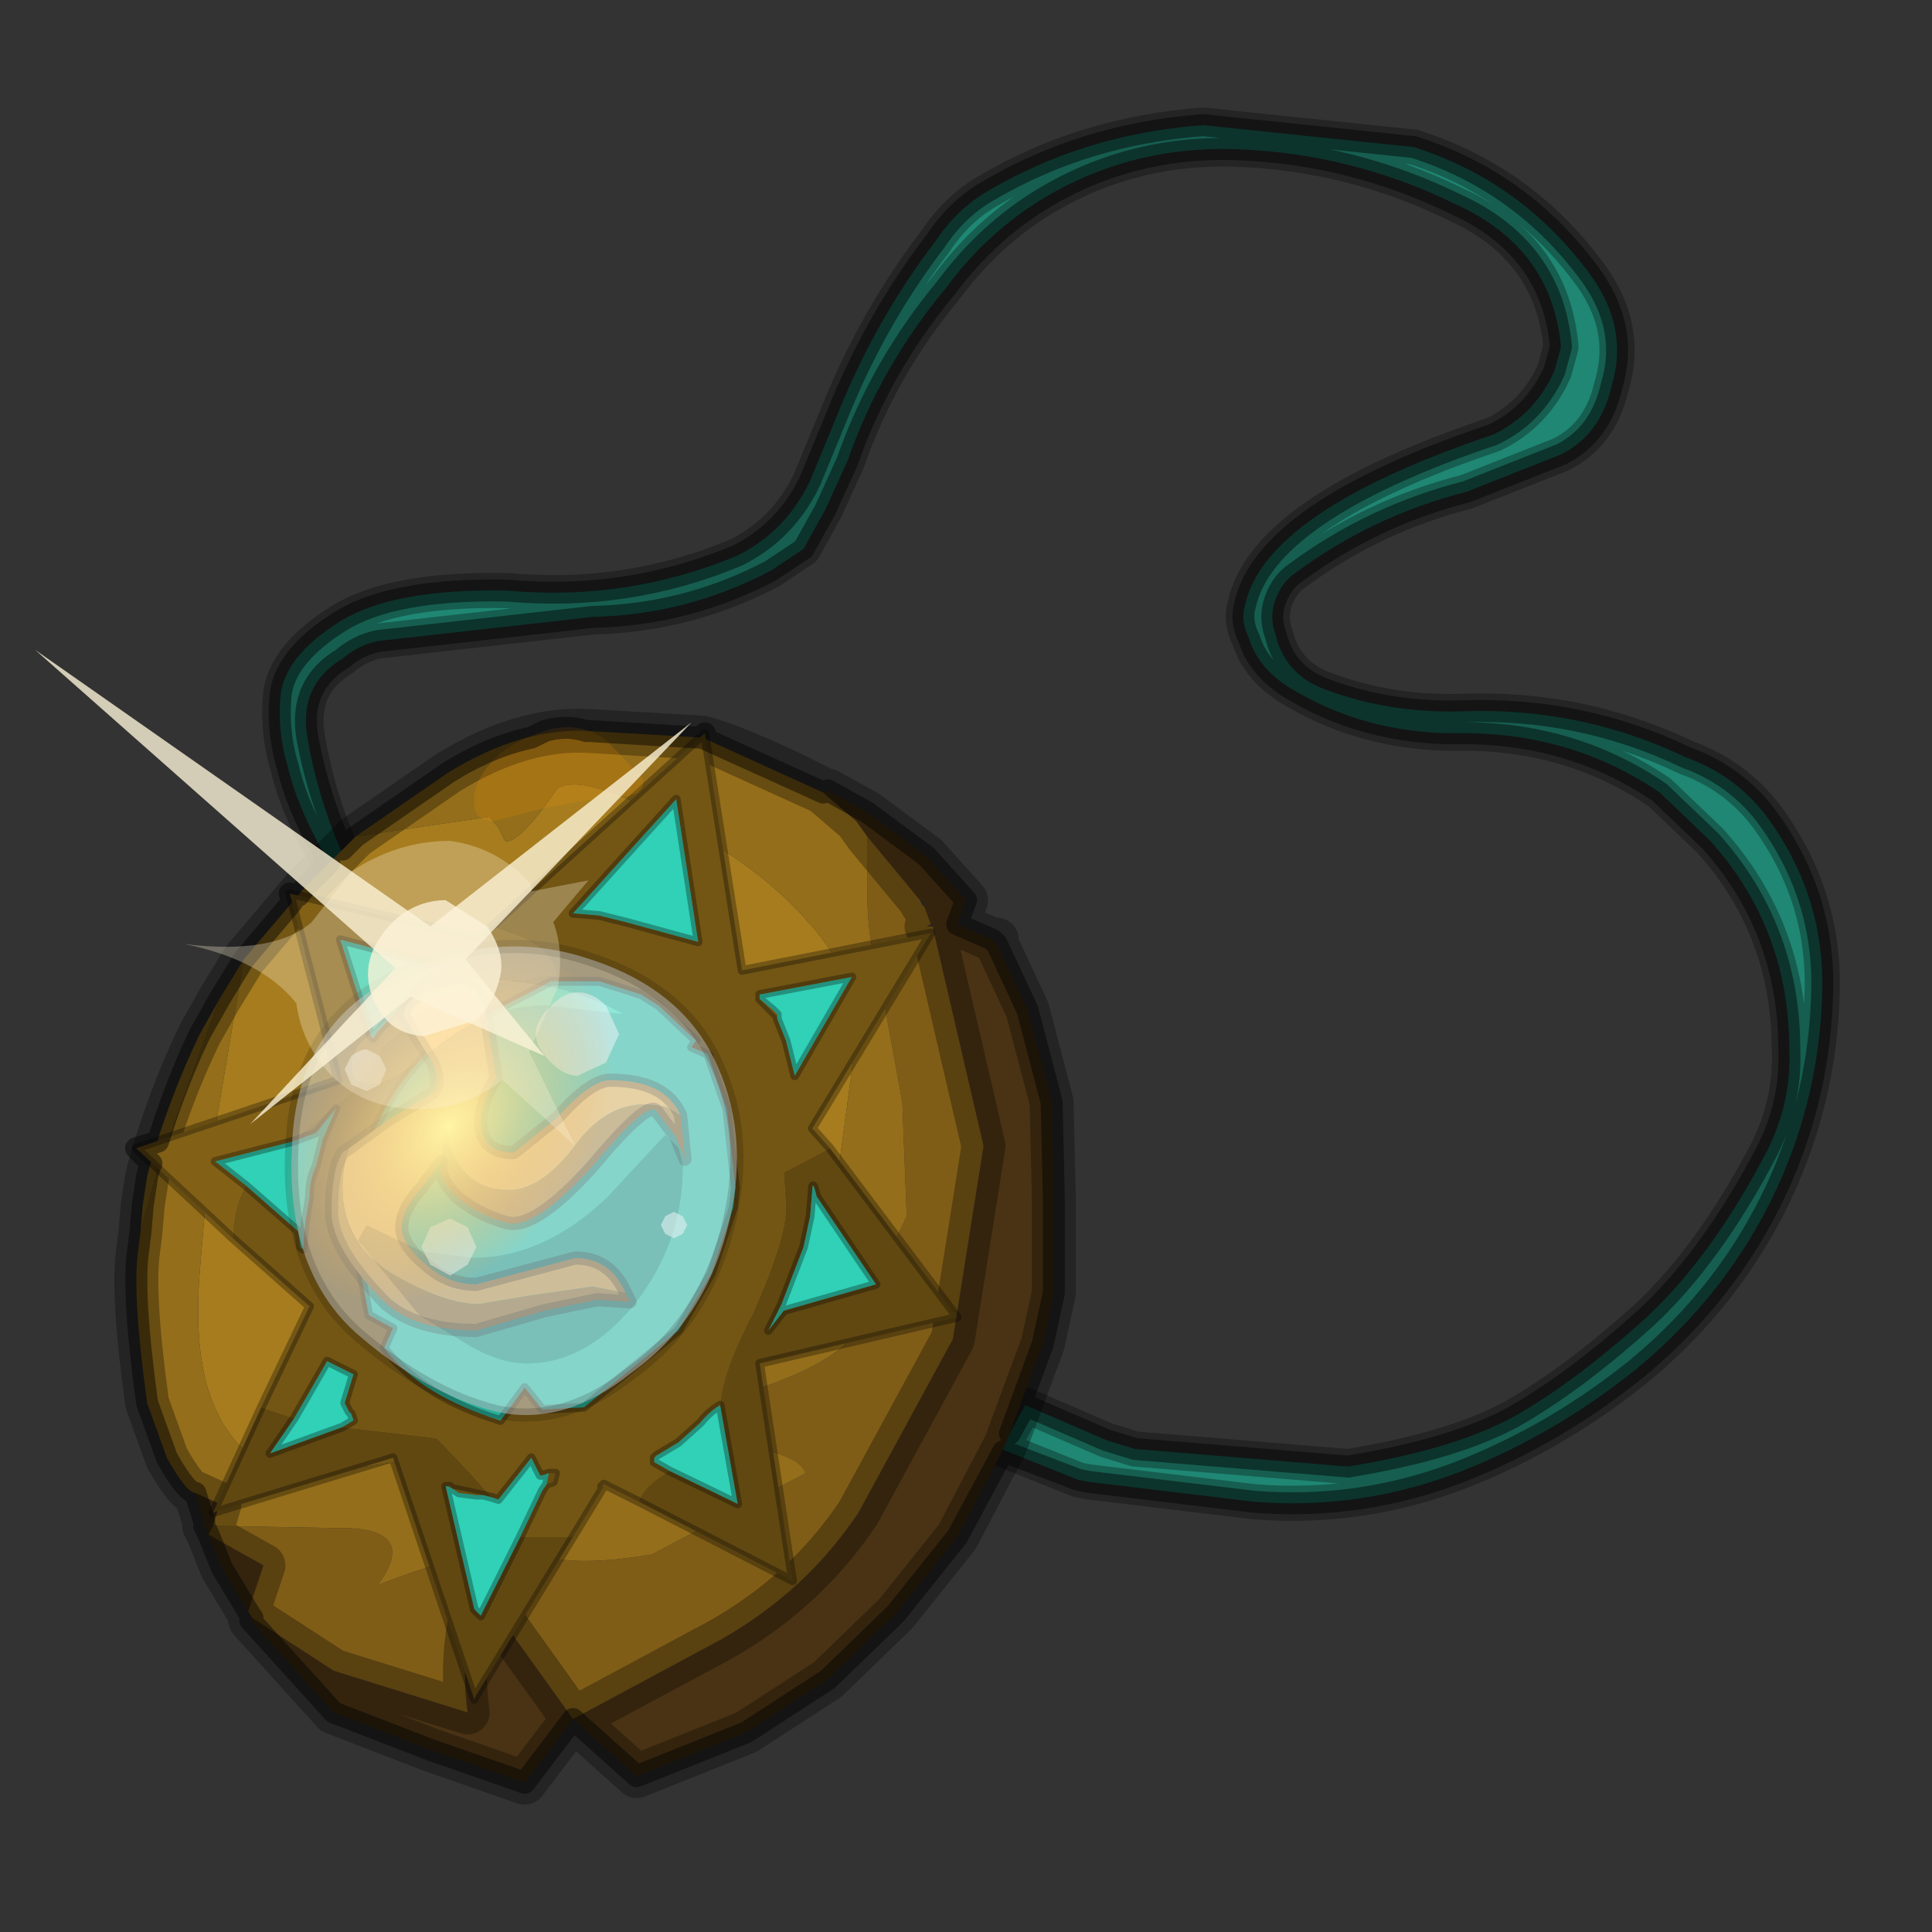 <?xml version="1.0" encoding="UTF-8" standalone="no"?>
<svg xmlns:xlink="http://www.w3.org/1999/xlink" height="440.0px" width="440.0px" xmlns="http://www.w3.org/2000/svg">
  <rect width="100%" height="100%" fill="#333333" stroke="none"/>
  <g transform="matrix(10.0, 0.0, 0.0, 10.0, 0.0, 0.0)">
    <use height="44.0" transform="matrix(1.0, 0.0, 0.0, 1.0, 0.0, 0.0)" width="44.0" xlink:href="#shape0"/>
    <use height="65.0" transform="matrix(-0.082, -0.045, 0.078, -0.113, 10.339, 30.8)" width="65.0" xlink:href="#sprite0"/>
    <use height="38.3" transform="matrix(1.0, 0.0, 0.0, 1.0, 0.8, 2.55)" width="40.95" xlink:href="#shape2"/>
  </g>
  <defs>
    <g id="shape0" transform="matrix(1.0, 0.0, 0.0, 1.0, 0.0, 0.0)">
      <path d="M44.0 44.0 L0.0 44.0 0.0 0.0 44.0 0.0 44.0 44.0" fill="#43adca" fill-opacity="0.0" fill-rule="evenodd" stroke="none"/>
      <path d="M35.55 7.9 Q35.35 5.65 33.15 4.65 30.8 3.5 28.2 3.4 25.65 3.3 23.55 4.65 22.4 5.4 21.55 6.55 20.05 8.35 19.3 10.5 L18.8 11.6 18.3 12.5 17.55 13.0 Q15.65 14.0 13.5 14.05 L8.6 14.6 Q8.15 14.7 7.8 15.0 6.8 15.6 7.0 16.8 7.45 19.4 9.05 21.6 L8.7 22.15 7.3 19.3 Q6.75 18.3 6.55 17.45 6.3 16.6 6.4 15.75 6.55 14.9 7.75 14.15 8.95 13.4 11.55 13.45 14.3 13.7 16.8 12.65 17.9 12.1 18.45 10.95 L19.15 9.25 Q20.0 7.2 21.3 5.5 21.8 4.75 22.5 4.35 24.7 3.05 27.4 2.85 L32.2 3.35 Q34.7 4.15 36.25 6.3 37.1 7.5 36.7 8.8 36.45 9.9 35.55 10.35 L33.4 11.2 Q31.25 11.75 29.5 13.05 29.2 13.25 29.05 13.65 28.9 14.05 29.05 14.45 29.25 15.3 30.05 15.65 31.55 16.25 33.3 16.2 36.0 16.1 38.4 17.25 39.5 17.65 40.2 18.55 41.55 20.35 41.5 22.55 41.45 24.95 40.45 27.1 39.35 29.45 37.3 31.15 35.45 32.65 33.3 33.5 31.0 34.4 28.55 34.2 L24.8 33.75 24.55 33.7 22.8 33.0 23.35 32.0 25.2 32.8 25.85 33.0 30.7 33.4 Q33.15 33.0 34.5 32.25 35.9 31.45 37.5 30.0 39.0 28.6 40.25 26.2 40.8 25.1 40.75 23.9 40.75 21.15 38.95 19.15 L37.8 18.05 Q35.75 16.65 33.15 16.7 31.05 16.7 29.35 15.65 28.65 15.2 28.45 14.55 28.25 14.15 28.35 13.8 28.8 11.65 34.0 9.9 34.95 9.45 35.4 8.45 L35.55 7.9" fill="#1f8773" fill-rule="evenodd" stroke="none"/>
      <path d="M35.55 7.9 L35.4 8.45 Q34.95 9.45 34.0 9.9 28.8 11.65 28.35 13.8 28.25 14.15 28.45 14.55 28.65 15.2 29.35 15.65 31.05 16.7 33.15 16.7 35.75 16.65 37.8 18.05 L38.95 19.15 Q40.75 21.15 40.75 23.9 40.8 25.1 40.25 26.2 39.0 28.6 37.5 30.0 35.9 31.45 34.5 32.25 33.15 33.0 30.7 33.4 L25.85 33.0 25.2 32.8 23.35 32.0 22.8 33.0 24.55 33.7 24.8 33.75 28.55 34.2 Q31.0 34.4 33.3 33.5 35.45 32.65 37.3 31.15 39.35 29.45 40.45 27.1 41.45 24.95 41.5 22.55 41.55 20.35 40.2 18.55 39.5 17.65 38.4 17.25 36.0 16.1 33.3 16.2 31.55 16.25 30.05 15.65 29.25 15.3 29.05 14.45 28.9 14.05 29.05 13.65 29.2 13.25 29.5 13.05 31.25 11.75 33.4 11.2 L35.55 10.35 Q36.45 9.9 36.7 8.8 37.1 7.5 36.25 6.3 34.7 4.15 32.2 3.35 L27.4 2.85 Q24.7 3.05 22.5 4.35 21.8 4.75 21.3 5.5 20.0 7.2 19.15 9.25 L18.45 10.95 Q17.9 12.1 16.8 12.65 14.3 13.7 11.55 13.45 8.95 13.4 7.75 14.15 6.55 14.9 6.4 15.75 6.3 16.6 6.55 17.45 6.75 18.3 7.3 19.3 L8.7 22.15 9.05 21.6 Q7.45 19.4 7.0 16.8 6.8 15.6 7.8 15.0 8.15 14.7 8.6 14.6 L13.5 14.05 Q15.65 14.0 17.55 13.0 L18.3 12.5 18.8 11.6 19.3 10.5 Q20.05 8.35 21.55 6.55 22.4 5.4 23.55 4.65 25.65 3.3 28.2 3.4 30.8 3.5 33.15 4.65 35.35 5.65 35.55 7.9 Z" fill="none" stroke="#000000" stroke-linecap="round" stroke-linejoin="round" stroke-opacity="0.302" stroke-width="0.8"/>
      <path d="M3.2 28.05 L3.25 27.45 3.35 26.8 3.4 26.6 Q3.85 25.0 4.55 23.55 L5.0 22.75 3.6 26.6 3.2 28.05 M5.55 21.85 L6.95 20.2 8.1 19.05 11.15 18.6 11.35 18.85 11.5 19.15 Q11.8 19.25 12.7 17.95 13.3 17.6 15.3 18.7 17.3 19.7 18.45 21.05 19.6 22.3 19.45 24.0 L18.9 28.1 Q18.6 30.4 15.75 29.7 L13.0 28.85 10.4 28.05 11.6 29.5 Q12.7 30.9 11.9 30.6 13.65 32.1 11.8 33.2 11.55 33.2 11.2 32.85 L10.8 32.45 Q10.55 32.45 10.35 33.1 L6.95 33.6 Q5.45 33.45 4.85 31.95 4.4 30.85 4.55 28.95 L4.75 26.6 5.55 21.85" fill="#a67c1e" fill-rule="evenodd" stroke="none"/>
      <path d="M21.05 20.65 L21.05 20.55 20.95 20.5 19.75 19.05 19.5 18.7 18.8 18.1 18.75 18.05 18.85 18.0 19.75 18.5 21.1 19.5 22.0 20.5 Q21.7 20.55 21.55 20.7 L21.4 20.85 21.2 21.05 21.4 20.85 21.55 20.7 Q21.7 20.55 22.0 20.5 L21.8 21.05 22.6 21.4 22.7 21.5 23.4 23.0 23.95 25.1 24.0 27.25 24.0 29.45 23.75 30.6 22.9 32.9 21.8 35.0 20.4 36.75 18.85 38.25 17.0 39.45 14.5 40.45 13.05 39.15 11.95 40.6 9.8 39.85 7.6 39.0 5.7 36.9 5.75 36.85 7.6 38.05 10.65 39.0 Q10.45 37.55 10.9 36.15 L13.05 39.15 16.4 37.35 Q18.35 36.25 19.55 34.45 L21.7 30.5 22.4 26.1 21.25 21.15 21.25 21.1 21.2 21.05 21.05 20.65 M4.85 34.75 L4.75 34.95 6.0 35.65 5.65 36.7 5.05 35.7 4.75 34.95 4.65 34.75 4.65 34.65 4.45 34.0 5.0 34.25 4.85 34.75 M21.25 21.1 L21.8 21.05 21.25 21.1" fill="#4a3314" fill-rule="evenodd" stroke="none"/>
      <path d="M19.75 19.05 L19.75 20.25 Q19.75 21.4 20.0 22.1 L20.55 25.1 20.65 27.7 20.1 28.85 Q19.65 29.45 19.7 29.75 19.7 30.85 17.05 31.7 L16.85 32.8 17.55 33.05 Q18.25 33.25 18.35 33.55 L14.85 35.4 Q13.1 35.7 12.25 35.4 11.3 35.05 8.6 36.1 9.6 34.75 7.6 34.8 L4.85 34.75 5.0 34.25 4.45 34.0 Q4.25 34.0 3.8 33.2 L3.35 31.95 Q3.0 29.4 3.15 28.45 L3.2 28.05 3.6 26.6 5.0 22.75 5.55 21.85 4.75 26.6 4.55 28.95 Q4.4 30.85 4.85 31.95 5.45 33.45 6.95 33.6 L10.35 33.1 Q10.55 32.45 10.8 32.45 L11.2 32.85 Q11.55 33.2 11.8 33.2 13.65 32.1 11.9 30.6 12.7 30.9 11.6 29.5 L10.4 28.05 13.0 28.85 15.75 29.7 Q18.6 30.4 18.9 28.1 L19.45 24.0 Q19.6 22.3 18.45 21.05 17.3 19.7 15.3 18.7 13.3 17.6 12.7 17.95 11.8 19.25 11.5 19.15 L11.35 18.85 11.15 18.6 8.1 19.05 10.2 17.6 Q11.9 16.55 13.45 16.65 L16.0 16.8 18.75 18.05 18.8 18.1 19.5 18.7 19.75 19.05" fill="#946e1a" fill-rule="evenodd" stroke="none"/>
      <path d="M20.95 20.5 L21.0 20.6 21.05 20.65 21.2 21.05 21.1 21.1 21.25 21.1 21.25 21.15 22.4 26.1 21.7 30.5 19.55 34.45 Q18.35 36.25 16.4 37.35 L13.05 39.15 10.9 36.15 Q10.45 37.55 10.65 39.0 L7.6 38.05 5.75 36.85 5.65 36.7 6.0 35.65 4.75 34.95 4.85 34.75 7.6 34.8 Q9.6 34.75 8.6 36.1 11.3 35.05 12.25 35.4 13.1 35.7 14.85 35.4 L18.35 33.55 Q18.25 33.25 17.55 33.05 L16.85 32.8 17.05 31.7 Q19.7 30.85 19.7 29.75 19.65 29.45 20.1 28.85 L20.65 27.7 20.55 25.1 20.0 22.1 Q19.75 21.4 19.75 20.25 L19.75 19.05 20.95 20.5" fill="#805d17" fill-rule="evenodd" stroke="none"/>
      <path d="M20.95 20.5 L21.0 20.6 21.05 20.65 21.05 20.55 20.95 20.5 19.75 19.05 M4.85 34.75 L4.75 34.95 6.0 35.65 5.65 36.7 5.75 36.85 7.6 38.05 10.65 39.0 Q10.45 37.55 10.9 36.15 L13.05 39.15 16.4 37.35 Q18.35 36.25 19.55 34.45 L21.7 30.5 22.4 26.1 21.25 21.15 21.25 21.1 21.1 21.1 21.2 21.05 21.05 20.65 M21.25 21.1 L21.2 21.05 21.4 20.85 21.55 20.7 Q21.7 20.55 22.0 20.5 L21.1 19.5 19.75 18.5 18.85 18.0 M18.75 18.05 L18.8 18.1 19.5 18.7 19.75 19.05 M22.6 21.4 L22.7 21.5 22.7 21.4 22.6 21.4 21.8 21.05 21.25 21.1 M22.0 20.5 L21.8 21.05 M22.7 21.5 L23.4 23.0 23.95 25.1 24.0 27.25 24.0 29.45 23.75 30.6 22.9 32.9 21.8 35.0 20.4 36.75 18.85 38.25 17.0 39.45 14.5 40.45 13.05 39.15 11.95 40.6 9.8 39.85 7.6 39.0 5.7 36.9 5.65 36.7 5.05 35.7 4.75 34.95 4.65 34.75 M4.65 34.65 L4.45 34.0 Q4.25 34.0 3.8 33.2 L3.35 31.95 Q3.0 29.4 3.15 28.45 L3.2 28.05 3.25 27.45 3.35 26.8 3.4 26.6 Q3.85 25.0 4.55 23.55 L5.0 22.75 5.55 21.85 6.95 20.2 8.1 19.05 10.2 17.6 Q11.9 16.55 13.45 16.65 L16.0 16.8 Q16.75 17.0 18.2 17.7 L18.8 18.0 18.85 18.0 M18.75 18.05 L16.0 16.8 M4.85 34.75 L5.0 34.25 4.45 34.0" fill="none" stroke="#000000" stroke-linecap="round" stroke-linejoin="round" stroke-opacity="0.302" stroke-width="1.0"/>
      <path d="M11.2 21.1 L16.05 16.7 16.9 22.1 21.2 21.25 18.5 25.7 18.9 26.15 17.85 26.7 17.9 27.5 Q17.9 28.2 17.15 29.9 16.45 31.25 16.4 32.0 16.15 32.15 15.95 32.4 L15.45 32.85 14.95 33.15 14.9 33.2 14.9 33.3 15.25 33.5 Q14.65 33.85 14.55 34.2 L13.75 33.8 13.7 33.85 13.75 33.85 13.05 35.0 12.55 35.0 11.85 35.0 12.35 33.95 12.45 33.8 12.6 33.75 12.65 33.55 12.5 33.55 12.35 33.6 12.3 33.6 12.1 33.2 11.35 34.15 11.2 34.1 10.75 33.6 9.95 32.75 7.8 32.5 8.05 32.35 8.0 32.2 7.95 32.15 7.85 31.95 8.05 31.3 7.45 31.0 6.7 32.3 5.95 32.05 7.05 29.75 5.3 28.2 Q5.3 27.5 5.6 27.0 L6.8 28.05 6.8 28.1 6.85 28.4 6.9 28.45 6.95 27.85 7.0 27.55 7.05 27.25 Q7.05 26.85 7.2 26.55 L7.35 25.95 7.65 25.25 7.2 25.8 6.65 26.0 7.0 25.7 8.0 24.9 8.75 23.8 10.3 22.5 12.65 22.2 12.65 22.15 Q12.55 21.6 11.75 21.3 L11.2 21.1 M13.65 20.85 L14.25 21.0 15.9 21.45 15.4 18.2 13.05 20.8 13.65 20.85 M16.1 24.0 L15.75 23.85 15.85 23.7 15.0 22.9 14.6 22.65 13.65 22.35 12.55 22.35 10.15 23.6 Q9.1 24.45 8.55 25.7 8.15 26.55 8.05 28.1 L8.4 29.95 8.95 30.25 8.75 30.7 Q9.6 31.8 11.4 32.35 L11.95 31.6 12.35 32.1 13.3 32.05 15.45 30.3 16.2 29.0 16.7 27.5 16.75 27.05 16.55 25.25 16.15 24.1 16.15 24.05 16.1 24.0 M17.7 23.15 L17.7 23.2 17.8 23.45 17.9 23.7 18.1 24.5 19.4 22.25 17.3 22.65 17.3 22.75 17.7 23.15" fill="#735614" fill-rule="evenodd" stroke="none"/>
      <path d="M18.9 26.15 L21.8 30.0 17.3 31.05 18.05 36.0 14.55 34.2 Q14.65 33.85 15.25 33.5 L16.8 34.25 16.4 32.0 Q16.45 31.25 17.15 29.9 17.9 28.2 17.9 27.5 L17.85 26.7 18.9 26.15 M13.05 35.0 L10.85 38.6 10.8 38.7 8.95 33.2 4.85 34.45 5.95 32.05 6.7 32.3 6.15 33.1 7.8 32.5 9.95 32.75 10.75 33.6 11.2 34.1 11.0 34.05 10.3 33.9 10.25 33.85 10.2 33.85 10.15 33.85 10.8 36.65 10.95 36.8 11.85 35.0 12.55 35.0 13.05 35.0 M18.45 27.7 L18.3 28.4 18.05 29.05 17.8 29.7 17.5 30.3 17.85 29.85 19.95 29.25 18.6 27.25 Q18.5 26.85 18.5 27.1 L18.45 27.7" fill="#614811" fill-rule="evenodd" stroke="none"/>
      <path d="M9.5 22.55 Q9.7 22.3 10.0 22.15 L10.2 22.05 7.75 21.4 8.45 23.6 8.5 23.65 8.6 23.5 9.05 23.0 9.5 22.55 M5.3 28.2 L3.1 26.15 7.7 24.6 6.6 20.35 10.9 21.35 11.2 21.1 11.75 21.3 Q12.55 21.6 12.65 22.15 L12.65 22.2 10.3 22.5 8.75 23.8 8.0 24.9 7.0 25.7 6.65 26.0 4.9 26.45 5.6 27.0 Q5.3 27.5 5.3 28.2" fill="#826117" fill-rule="evenodd" stroke="none"/>
      <path d="M9.5 22.55 L9.05 23.0 8.6 23.5 8.5 23.65 8.45 23.6 7.75 21.4 10.2 22.05 10.0 22.15 Q9.7 22.3 9.5 22.55 M5.6 27.0 L4.9 26.45 6.65 26.0 7.2 25.8 7.65 25.25 7.35 25.95 7.2 26.55 Q7.05 26.85 7.05 27.25 L7.0 27.55 6.95 27.85 6.9 28.45 6.85 28.4 6.8 28.1 6.8 28.05 5.6 27.0 M16.15 24.1 L16.55 25.25 16.75 27.05 16.7 27.5 16.2 29.0 15.45 30.3 13.3 32.05 12.35 32.1 11.95 31.6 11.4 32.35 Q9.6 31.8 8.75 30.7 L8.95 30.25 8.4 29.95 8.05 28.1 Q8.15 26.55 8.55 25.7 9.1 24.45 10.15 23.6 L12.55 22.35 13.65 22.35 14.6 22.65 15.0 22.9 15.85 23.7 15.75 23.85 16.1 24.0 16.15 24.1 M13.65 20.85 L13.05 20.8 15.4 18.2 15.9 21.45 14.25 21.0 13.65 20.85 M17.7 23.15 L17.7 23.1 17.6 23.0 17.3 22.75 17.3 22.65 19.4 22.25 18.1 24.5 17.9 23.7 17.8 23.45 17.7 23.2 17.7 23.15 M18.45 27.7 L18.5 27.1 Q18.5 26.85 18.6 27.25 L19.95 29.25 17.85 29.85 17.5 30.3 17.8 29.7 18.05 29.05 18.3 28.4 18.45 27.7 M15.25 33.5 L14.9 33.3 14.9 33.2 14.95 33.15 15.45 32.85 15.95 32.4 Q16.15 32.15 16.4 32.0 L16.8 34.25 15.25 33.5 M11.85 35.0 L10.95 36.8 10.8 36.65 10.15 33.85 10.2 33.85 10.3 33.9 10.45 34.0 10.85 34.05 11.0 34.05 11.2 34.1 11.35 34.15 12.1 33.2 12.3 33.6 12.35 33.6 12.5 33.55 12.45 33.8 12.35 33.95 11.85 35.0 M6.7 32.3 L7.45 31.0 8.05 31.3 7.85 31.95 7.95 32.15 8.0 32.2 8.05 32.35 7.8 32.5 6.15 33.1 6.7 32.3" fill="#30d1b6" fill-rule="evenodd" stroke="none"/>
      <path d="M9.5 22.55 L9.05 23.0 8.6 23.5 8.5 23.65 8.45 23.6 7.75 21.4 10.2 22.05 10.0 22.15 Q9.7 22.3 9.5 22.55 M5.3 28.2 L3.1 26.15 7.7 24.6 6.6 20.35 10.9 21.35 11.2 21.1 16.05 16.7 16.9 22.1 21.2 21.25 18.5 25.7 18.9 26.15 21.8 30.0 17.3 31.05 18.05 36.0 14.55 34.2 13.75 33.8 13.75 33.85 13.05 35.0 10.85 38.6 10.8 38.7 8.95 33.2 4.85 34.45 5.95 32.05 7.05 29.75 5.3 28.2 M5.6 27.0 L4.9 26.45 6.65 26.0 7.2 25.8 7.65 25.25 7.35 25.95 7.2 26.55 Q7.05 26.85 7.05 27.25 L7.0 27.55 6.95 27.85 6.9 28.45 6.85 28.4 6.8 28.1 6.8 28.05 5.6 27.0 M13.65 20.85 L14.25 21.0 15.9 21.45 15.4 18.2 13.05 20.8 13.65 20.85 M16.1 24.0 L15.75 23.85 15.85 23.7 15.0 22.9 14.6 22.65 13.65 22.35 12.55 22.35 10.15 23.6 Q9.1 24.45 8.55 25.7 8.15 26.55 8.05 28.1 L8.4 29.95 8.95 30.25 8.75 30.7 Q9.6 31.8 11.4 32.35 L11.95 31.6 12.35 32.1 13.3 32.05 15.45 30.3 16.2 29.0 16.7 27.5 16.75 27.05 16.55 25.25 16.15 24.1 16.1 24.0 16.15 24.05 16.15 24.1 M17.3 22.75 L17.6 23.0 17.7 23.1 17.7 23.15 17.7 23.2 17.8 23.45 17.9 23.7 18.1 24.5 19.4 22.25 17.3 22.65 M17.3 22.75 L17.7 23.15 M18.45 27.7 L18.3 28.4 18.05 29.05 17.8 29.7 17.5 30.3 17.85 29.85 19.95 29.25 18.6 27.25 Q18.5 26.85 18.5 27.1 L18.45 27.7 M13.75 33.8 L13.7 33.85 M15.25 33.5 L14.9 33.3 14.9 33.2 14.95 33.15 15.45 32.85 15.95 32.4 Q16.15 32.15 16.4 32.0 L16.8 34.25 15.25 33.5 M10.2 33.85 L10.15 33.85 10.8 36.65 10.95 36.8 11.85 35.0 12.35 33.95 12.45 33.8 12.5 33.55 12.35 33.6 12.3 33.6 12.1 33.2 11.35 34.15 11.2 34.1 11.0 34.05 10.85 34.05 10.45 34.0 10.3 33.9 10.2 33.85 10.25 33.85 10.3 33.9 11.0 34.05 M12.5 33.55 L12.65 33.55 12.6 33.75 12.45 33.8 M7.8 32.5 L8.05 32.35 8.0 32.2 7.95 32.15 7.85 31.95 8.05 31.3 7.45 31.0 6.7 32.3 6.15 33.1 7.8 32.5" fill="none" stroke="#000000" stroke-linecap="round" stroke-linejoin="round" stroke-opacity="0.302" stroke-width="0.2"/>
      <path d="M13.8 18.15 L12.4 18.4 11.25 18.7 Q10.8 18.7 10.8 18.3 10.75 17.85 11.2 17.35 11.6 16.9 12.4 16.65 13.15 16.4 13.8 16.85 L14.65 17.75 Q14.7 18.2 13.8 18.15" fill="#f49302" fill-opacity="0.18" fill-rule="evenodd" stroke="none"/>
      <path d="M7.95 26.15 L8.85 25.5 9.85 24.9 Q10.05 24.65 9.85 24.2 L9.2 23.15 Q9.2 22.75 9.8 22.55 L10.4 22.4 Q10.9 22.4 11.05 23.0 L11.3 24.55 Q10.95 25.1 10.95 25.55 10.95 26.25 11.7 26.25 L12.7 25.45 Q13.45 24.6 13.9 24.6 15.15 24.6 15.5 25.4 L15.15 25.2 14.7 25.15 Q13.75 25.15 13.05 26.15 12.3 27.1 11.6 27.1 10.95 27.1 10.6 26.7 10.2 26.3 10.2 25.65 L10.15 25.5 10.05 26.45 9.6 27.05 Q9.15 27.55 9.15 27.95 9.15 28.35 9.7 28.8 10.2 29.25 10.85 29.25 L13.1 28.65 Q13.9 28.65 14.25 29.45 L13.5 29.3 12.1 29.5 10.9 29.7 Q10.15 29.7 9.0 29.05 7.8 28.35 7.8 27.05 7.8 26.55 7.95 26.15" fill="#ffcc66" fill-rule="evenodd" stroke="none"/>
      <path d="M7.95 26.15 Q7.8 26.55 7.8 27.05 7.8 28.35 9.0 29.05 10.15 29.7 10.9 29.7 L12.1 29.5 13.5 29.3 14.25 29.45 14.35 29.65 13.6 29.6 12.4 29.85 10.85 30.3 Q9.5 30.3 8.8 29.7 7.55 28.45 7.55 27.6 7.55 26.65 7.8 26.25 L7.95 26.15 M10.05 26.45 L10.15 25.5 10.2 25.65 Q10.2 26.3 10.6 26.7 10.95 27.1 11.6 27.1 12.3 27.1 13.05 26.15 13.75 25.15 14.7 25.15 L15.15 25.2 15.5 25.4 15.6 26.4 15.4 25.9 14.95 25.3 Q14.75 25.05 13.5 26.55 12.2 28.0 11.55 27.85 10.85 27.65 10.4 27.25 9.95 26.8 10.05 26.45" fill="#c49c4e" fill-rule="evenodd" stroke="none"/>
      <path d="M15.5 25.4 Q15.15 24.6 13.9 24.6 13.45 24.6 12.7 25.45 L11.7 26.25 Q10.95 26.25 10.95 25.55 10.95 25.1 11.3 24.55 L11.05 23.0 Q10.9 22.4 10.4 22.4 L9.8 22.55 Q9.2 22.75 9.2 23.15 L9.85 24.2 Q10.05 24.65 9.85 24.9 L8.85 25.5 7.95 26.15 7.8 26.25 Q7.55 26.65 7.55 27.6 7.55 28.45 8.8 29.7 9.5 30.3 10.85 30.3 L12.4 29.85 13.6 29.6 14.35 29.65 14.25 29.45 Q13.9 28.65 13.1 28.65 L10.85 29.25 Q10.2 29.25 9.7 28.8 9.15 28.35 9.15 27.95 9.15 27.55 9.6 27.05 L10.05 26.45 M15.5 25.4 L15.6 26.4 15.4 25.9 14.95 25.3 Q14.75 25.05 13.5 26.55 12.2 28.0 11.55 27.85 10.85 27.65 10.4 27.25 9.95 26.8 10.05 26.45" fill="none" stroke="#000000" stroke-linecap="round" stroke-linejoin="round" stroke-opacity="0.302" stroke-width="0.3"/>
      <path d="M10.0 23.8 Q8.9 24.7 8.5 24.7 8.0 24.7 8.0 24.3 8.0 23.95 8.25 23.7 L9.05 23.0 Q9.7 22.3 10.75 22.3 12.85 22.3 14.2 23.1 L12.4 22.9 Q11.15 22.9 10.0 23.8" fill="#ffffff" fill-opacity="0.471" fill-rule="evenodd" stroke="none"/>
      <path d="M10.0 23.8 Q11.15 22.9 12.4 22.9 L14.2 23.1 Q12.85 22.3 10.75 22.3 9.7 22.3 9.05 23.0 L8.25 23.7 Q8.0 23.95 8.0 24.3 8.0 24.7 8.5 24.7 8.9 24.7 10.0 23.8 M16.35 24.3 Q17.1 26.0 16.55 28.05 16.0 30.1 14.4 31.25 12.85 32.5 11.3 32.15 9.7 31.75 8.1 30.35 6.5 28.9 6.65 26.1 6.75 23.35 9.0 22.25 11.25 21.1 13.45 21.85 15.6 22.55 16.35 24.3 M15.55 26.55 L15.45 26.15 15.15 25.85 13.85 27.25 Q12.4 28.65 10.75 28.65 L9.6 28.5 8.35 27.9 8.15 28.25 9.55 29.95 10.7 30.65 Q11.4 31.05 12.0 31.05 13.35 31.05 14.45 29.7 15.55 28.3 15.55 26.55" fill="#d2d8db" fill-opacity="0.533" fill-rule="evenodd" stroke="none"/>
      <path d="M15.55 26.55 Q15.55 28.3 14.45 29.7 13.35 31.05 12.0 31.05 11.4 31.05 10.7 30.65 L9.55 29.95 8.15 28.25 8.35 27.9 9.6 28.5 10.75 28.65 Q12.4 28.65 13.85 27.25 L15.15 25.85 15.45 26.15 15.55 26.55" fill="#abb4ba" fill-opacity="0.6" fill-rule="evenodd" stroke="none"/>
      <path d="M16.35 24.3 Q17.1 26.0 16.55 28.05 16.0 30.1 14.4 31.25 12.85 32.5 11.3 32.15 9.7 31.75 8.1 30.35 6.5 28.9 6.65 26.1 6.75 23.35 9.0 22.25 11.25 21.1 13.45 21.85 15.6 22.55 16.35 24.3 Z" fill="none" stroke="#000000" stroke-linecap="round" stroke-linejoin="round" stroke-opacity="0.153" stroke-width="0.3"/>
      <path d="M15.55 28.1 L15.35 28.2 15.15 28.1 15.05 27.9 15.15 27.7 15.35 27.6 15.55 27.7 15.65 27.9 15.55 28.1" fill="#edf4f7" fill-opacity="0.533" fill-rule="evenodd" stroke="none"/>
      <path d="M13.8 24.2 L13.15 24.5 Q12.85 24.5 12.55 24.2 12.2 23.85 12.2 23.55 12.2 23.25 12.55 22.9 12.85 22.6 13.15 22.6 13.5 22.6 13.8 22.9 L14.1 23.55 13.8 24.2" fill="#edf4f7" fill-opacity="0.533" fill-rule="evenodd" stroke="none"/>
      <path d="M10.65 28.8 L10.25 29.05 9.8 28.8 9.6 28.4 9.8 27.95 10.25 27.75 10.65 27.95 10.85 28.4 10.65 28.8" fill="#edf4f7" fill-opacity="0.533" fill-rule="evenodd" stroke="none"/>
      <path d="M8.65 24.7 L8.35 24.85 8.0 24.7 7.85 24.35 8.0 24.05 Q8.2 23.9 8.35 23.9 L8.65 24.05 8.8 24.35 8.65 24.7" fill="#edf4f7" fill-opacity="0.533" fill-rule="evenodd" stroke="none"/>
    </g>
    <g id="sprite0" transform="matrix(1.0, 0.0, 0.0, 1.0, 32.5, 32.5)">
      <use height="65.0" transform="matrix(1.0, 0.0, 0.0, 1.0, -32.5, -32.5)" width="65.0" xlink:href="#shape1"/>
    </g>
    <g id="shape1" transform="matrix(1.0, 0.0, 0.0, 1.0, 32.5, 32.5)">
      <path d="M22.95 -23.0 Q32.5 -13.45 32.5 0.0 32.5 13.45 22.95 22.95 13.45 32.5 0.0 32.5 -13.45 32.5 -23.0 22.95 -32.5 13.45 -32.5 0.0 -32.5 -13.45 -23.0 -23.0 -13.45 -32.5 0.0 -32.5 13.45 -32.5 22.95 -23.0" fill="url(#gradient0)" fill-rule="evenodd" stroke="none"/>
    </g>
    <radialGradient cx="0" cy="0" gradientTransform="matrix(0.041, 0.0, 0.0, 0.041, 0.0, 0.0)" gradientUnits="userSpaceOnUse" id="gradient0" r="819.2" spreadMethod="pad">
      <stop offset="0.0" stop-color="#fff5a5"/>
      <stop offset="1.0" stop-color="#f5ad4e" stop-opacity="0.0"/>
    </radialGradient>
    <g id="shape2" transform="matrix(1.0, 0.0, 0.0, 1.0, -0.8, -2.55)">
      <path d="M35.4 8.45 Q34.95 9.45 34.0 9.9 28.8 11.65 28.35 13.8 28.25 14.15 28.45 14.55 28.65 15.2 29.35 15.65 31.05 16.7 33.15 16.7 35.75 16.65 37.8 18.05 L38.95 19.15 Q40.75 21.15 40.75 23.9 40.8 25.1 40.25 26.2 39.0 28.6 37.5 30.0 35.9 31.45 34.5 32.25 33.15 33.0 30.7 33.4 L25.85 33.0 25.2 32.8 23.35 32.0 23.0 32.65 23.75 30.6 24.0 29.45 24.0 27.25 23.95 25.1 23.4 23.0 22.7 21.5 22.6 21.4 21.8 21.05 22.0 20.5 21.1 19.5 19.75 18.5 18.85 18.0 18.75 18.05 16.1 16.85 16.05 16.7 15.95 16.8 13.45 16.65 13.35 16.65 Q12.9 16.5 12.4 16.65 L12.1 16.8 Q11.15 17.0 10.2 17.6 L8.1 19.05 7.8 19.35 Q7.25 18.15 7.0 16.8 6.8 15.6 7.8 15.0 8.15 14.7 8.6 14.6 L13.5 14.05 Q15.65 14.0 17.55 13.0 L18.3 12.5 18.8 11.6 19.3 10.5 Q20.05 8.35 21.55 6.55 22.4 5.4 23.55 4.65 25.65 3.3 28.2 3.4 30.8 3.5 33.15 4.65 35.35 5.65 35.55 7.9 L35.4 8.45 M35.55 10.35 Q36.45 9.9 36.7 8.8 37.1 7.5 36.25 6.3 34.7 4.15 32.2 3.35 L27.4 2.85 Q24.7 3.05 22.5 4.35 21.8 4.75 21.3 5.5 20.0 7.2 19.15 9.25 L18.45 10.95 Q17.9 12.1 16.8 12.65 14.3 13.7 11.55 13.45 8.95 13.4 7.75 14.15 6.55 14.9 6.4 15.75 6.3 16.6 6.55 17.45 6.75 18.3 7.3 19.3 L7.5 19.65 6.95 20.2 6.8 20.4 6.6 20.35 6.65 20.55 5.55 21.85 5.0 22.75 4.55 23.55 Q4.0 24.7 3.6 26.0 L3.1 26.15 3.45 26.5 3.4 26.6 3.35 26.8 3.25 27.45 3.2 28.05 3.15 28.45 Q3.0 29.4 3.35 31.95 L3.8 33.2 Q4.25 34.0 4.45 34.0 L4.65 34.65 4.65 34.75 4.75 34.95 5.05 35.7 5.65 36.7 5.75 36.85 5.7 36.9 7.6 39.0 9.8 39.85 11.95 40.6 13.05 39.15 14.5 40.45 17.0 39.45 18.85 38.25 20.4 36.75 21.8 35.0 22.85 33.05 24.55 33.7 24.8 33.75 28.55 34.2 Q31.0 34.4 33.3 33.5 35.45 32.65 37.3 31.15 39.35 29.45 40.45 27.1 41.45 24.95 41.5 22.55 41.55 20.35 40.2 18.55 39.5 17.65 38.4 17.25 36.0 16.1 33.3 16.2 31.55 16.25 30.05 15.65 29.25 15.3 29.05 14.45 28.9 14.05 29.05 13.65 29.2 13.25 29.5 13.05 31.25 11.75 33.4 11.2 L35.55 10.35" fill="none" stroke="#000000" stroke-linecap="round" stroke-linejoin="round" stroke-opacity="0.451" stroke-width="0.5"/>
      <path d="M9.8 21.1 L0.8 14.8 9.0 22.05 5.7 25.6 9.35 22.7 12.4 24.05 10.6 21.85 15.75 16.45 9.8 21.1" fill="#fcf3d8" fill-opacity="0.792" fill-rule="evenodd" stroke="none"/>
      <path d="M7.1 21.0 Q6.25 21.75 4.2 21.5 5.95 21.85 6.75 22.85 6.85 23.6 7.3 24.2 8.0 25.15 9.25 25.25 10.45 25.35 11.45 24.6 L13.1 26.1 12.05 23.95 12.7 22.5 Q12.85 21.65 12.6 21.0 L13.4 20.05 12.1 20.3 12.1 20.15 Q11.35 19.3 10.25 19.15 9.05 19.15 8.0 19.85 L7.1 21.0 M11.4 22.2 Q11.25 22.9 10.8 23.25 L9.65 23.6 Q9.0 23.55 8.7 23.1 8.3 22.55 8.4 21.95 8.5 21.4 9.05 20.9 9.55 20.5 10.15 20.5 L11.1 21.1 Q11.5 21.7 11.4 22.2" fill="#fcf3d8" fill-opacity="0.302" fill-rule="evenodd" stroke="none"/>
      <path d="M11.4 22.2 Q11.5 21.7 11.1 21.1 L10.15 20.5 Q9.55 20.5 9.05 20.9 8.5 21.4 8.4 21.95 8.3 22.55 8.7 23.1 9.0 23.55 9.65 23.6 L10.8 23.25 Q11.25 22.9 11.4 22.2" fill="#fcf3d8" fill-opacity="0.843" fill-rule="evenodd" stroke="none"/>
    </g>
  </defs>
</svg>

